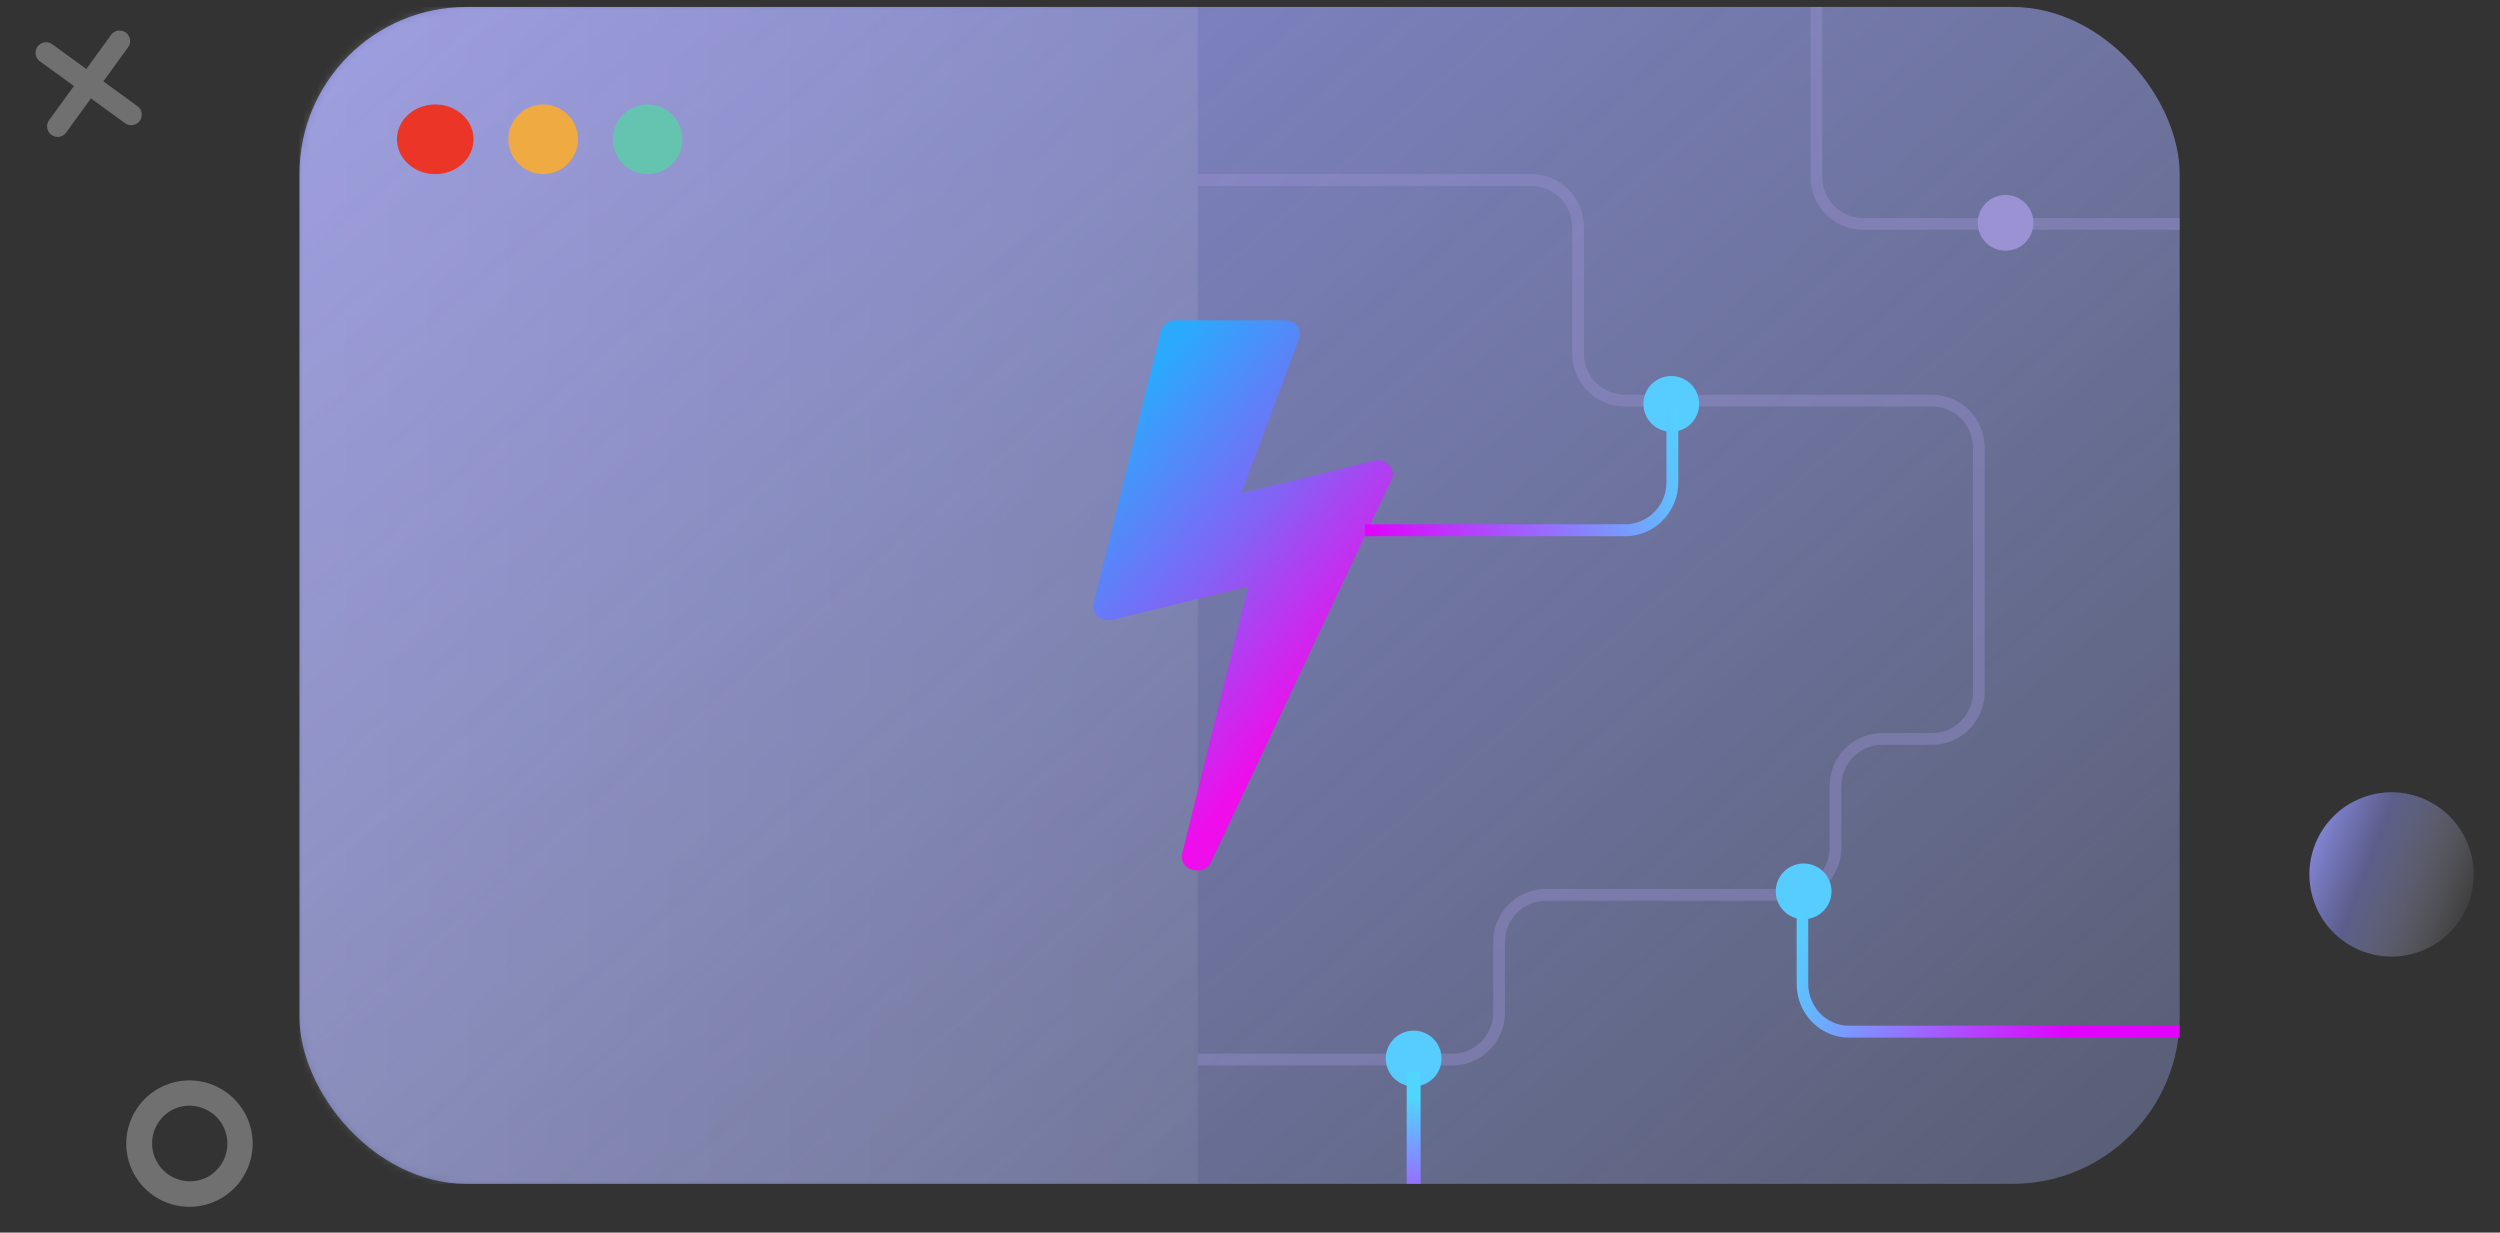 <svg width="359" height="177" fill="none" xmlns="http://www.w3.org/2000/svg"><rect width="100%" height="100%" fill="#333333" stroke="none"/><rect x="43" y="1" width="270" height="169" rx="24" fill="url(#a)"/><mask id="c" style="mask-type:alpha" maskUnits="userSpaceOnUse" x="43" y="1" width="271" height="169"><rect x="43" y="1" width="270.379" height="168.987" rx="24" fill="url(#b)"/></mask><g mask="url(#c)"><path fill="url(#d)" fill-opacity=".2" d="M43 1h129v169H43z"/></g><path fill-rule="evenodd" clip-rule="evenodd" d="M219.888 26.69H172V25h47.888c4.176 0 7.562 3.404 7.562 7.604v18.165c0 3.266 2.633 5.914 5.881 5.914h44.108c4.176 0 7.561 3.405 7.561 7.604V99.35c0 4.199-3.385 7.604-7.561 7.604h-7.142c-3.248 0-5.881 2.648-5.881 5.914v8.871c0 4.2-3.385 7.604-7.561 7.604h-34.866c-3.248 0-5.881 2.648-5.881 5.914v10.139c0 4.2-3.386 7.604-7.562 7.604H172v-1.69h36.546c3.248 0 5.882-2.648 5.882-5.914v-10.139c0-4.199 3.385-7.604 7.561-7.604h34.866c3.248 0 5.881-2.647 5.881-5.914v-8.871c0-4.2 3.385-7.604 7.561-7.604h7.142c3.248 0 5.881-2.648 5.881-5.914V64.287c0-3.266-2.633-5.914-5.881-5.914h-44.108c-4.176 0-7.561-3.404-7.561-7.604V32.604c0-3.266-2.634-5.914-5.882-5.914zM260 25.421V1h1.669v24.421c0 3.256 2.616 5.895 5.843 5.895H313V33h-45.488c-4.149 0-7.512-3.393-7.512-7.579z" fill="#9A92D2" fill-opacity=".4"/><ellipse cx="62.5" cy="20" rx="5.5" ry="5" fill="#EA3527"/><path d="M199.464 66.794c.576.633.688 1.33.336 2.09l-25.908 54.929c-.416.791-1.087 1.187-2.015 1.187-.128 0-.352-.032-.672-.095-.543-.158-.951-.459-1.223-.902a1.784 1.784 0 0 1-.216-1.424l9.452-38.36-19.479 4.794c-.128.032-.32.048-.576.048-.576 0-1.071-.174-1.487-.523-.576-.474-.784-1.091-.624-1.851l9.644-39.168c.128-.443.383-.807.767-1.092a2.194 2.194 0 0 1 1.344-.427h15.736c.608 0 1.12.198 1.535.593.416.396.624.863.624 1.401 0 .253-.08.538-.24.855l-8.204 21.98 18.999-4.652c.256-.063.448-.095.576-.095.607 0 1.151.238 1.631.713z" fill="url(#e)"/><circle cx="78" cy="20" r="5" fill="#EFAA42"/><circle cx="93" cy="20" r="5" fill="#65C4B0"/><path fill-rule="evenodd" clip-rule="evenodd" d="M7.5 6.35A1.513 1.513 0 0 0 5.72 8.797l4.895 3.557-3.557 4.894a1.512 1.512 0 1 0 2.446 1.778l3.557-4.894 4.893 3.556a1.512 1.512 0 1 0 1.778-2.447l-4.892-3.556 3.556-4.893a1.512 1.512 0 1 0-2.447-1.778l-3.556 4.893L7.499 6.35z" fill="#fff" fill-opacity=".3"/><path d="M348.223 136.347c5.952-2.649 8.63-9.622 5.981-15.574-2.649-5.952-9.621-8.63-15.574-5.981-5.952 2.649-8.63 9.621-5.981 15.573 2.649 5.953 9.622 8.63 15.574 5.982z" fill="url(#f)"/><path fill-rule="evenodd" clip-rule="evenodd" d="M29.42 169.197a5.444 5.444 0 1 0-4.426-9.948 5.445 5.445 0 0 0 4.427 9.948zm1.477 3.316a9.074 9.074 0 1 0-7.38-16.58 9.074 9.074 0 1 0 7.38 16.58z" fill="#fff" fill-opacity=".3"/><circle cx="288" cy="32" r="4" fill="#9A92D2"/><path d="M244 58a4 4 0 1 1-8 0 4 4 0 0 1 8 0z" fill="#57CCFF"/><path fill-rule="evenodd" clip-rule="evenodd" d="M241 59v10.286c0 4.26-3.421 7.714-7.642 7.714H196v-1.714h37.358c3.283 0 5.944-2.687 5.944-6V59H241z" fill="url(#g)"/><path d="M255 128a4 4 0 1 0 8 0 4 4 0 0 0-8 0zM199 152a4 4 0 1 0 8 0 4 4 0 0 0-8 0z" fill="#57CCFF"/><path fill-rule="evenodd" clip-rule="evenodd" d="M258 131v10.286c0 4.26 3.358 7.714 7.5 7.714H313v-1.714h-47.5c-3.222 0-5.833-2.687-5.833-6V131H258z" fill="url(#h)"/><path fill-rule="evenodd" clip-rule="evenodd" d="M204 154v16h-2v-16h2z" fill="url(#i)"/><defs><linearGradient id="a" x1="57.766" y1="-31.955" x2="376.826" y2="340.646" gradientUnits="userSpaceOnUse"><stop stop-color="#8989DD"/><stop offset="1" stop-color="#A4BCEE" stop-opacity="0"/></linearGradient><linearGradient id="b" x1="57.786" y1="-31.952" x2="376.749" y2="341.086" gradientUnits="userSpaceOnUse"><stop stop-color="#8989DD"/><stop offset="1" stop-color="#A4BCEE" stop-opacity="0"/></linearGradient><linearGradient id="d" x1="46.819" y1="93.105" x2="342.161" y2="93.105" gradientUnits="userSpaceOnUse"><stop stop-color="#fff"/><stop offset="1" stop-color="#fff" stop-opacity="0"/></linearGradient><linearGradient id="e" x1="165.01" y1="53.984" x2="201.847" y2="84.955" gradientUnits="userSpaceOnUse"><stop stop-color="#2BA9FD"/><stop offset=".524" stop-color="#8462F5"/><stop offset="1" stop-color="#EF0DEB"/></linearGradient><linearGradient id="f" x1="332.645" y1="121.428" x2="356.604" y2="130.63" gradientUnits="userSpaceOnUse"><stop stop-color="#8082D0"/><stop offset=".307" stop-color="#7478C1" stop-opacity=".62"/><stop offset="1" stop-color="#D9D9D9" stop-opacity="0"/></linearGradient><linearGradient id="g" x1="196.425" y1="78.286" x2="243.208" y2="63.119" gradientUnits="userSpaceOnUse"><stop stop-color="#E200FF"/><stop offset="1" stop-color="#50D5FF"/></linearGradient><linearGradient id="h" x1="296.798" y1="150.286" x2="255.206" y2="138.579" gradientUnits="userSpaceOnUse"><stop stop-color="#E200FF"/><stop offset="1" stop-color="#50D5FF"/></linearGradient><linearGradient id="i" x1="203" y1="183.474" x2="203.911" y2="157.822" gradientUnits="userSpaceOnUse"><stop stop-color="#E200FF"/><stop offset="1" stop-color="#50D5FF"/></linearGradient></defs></svg>